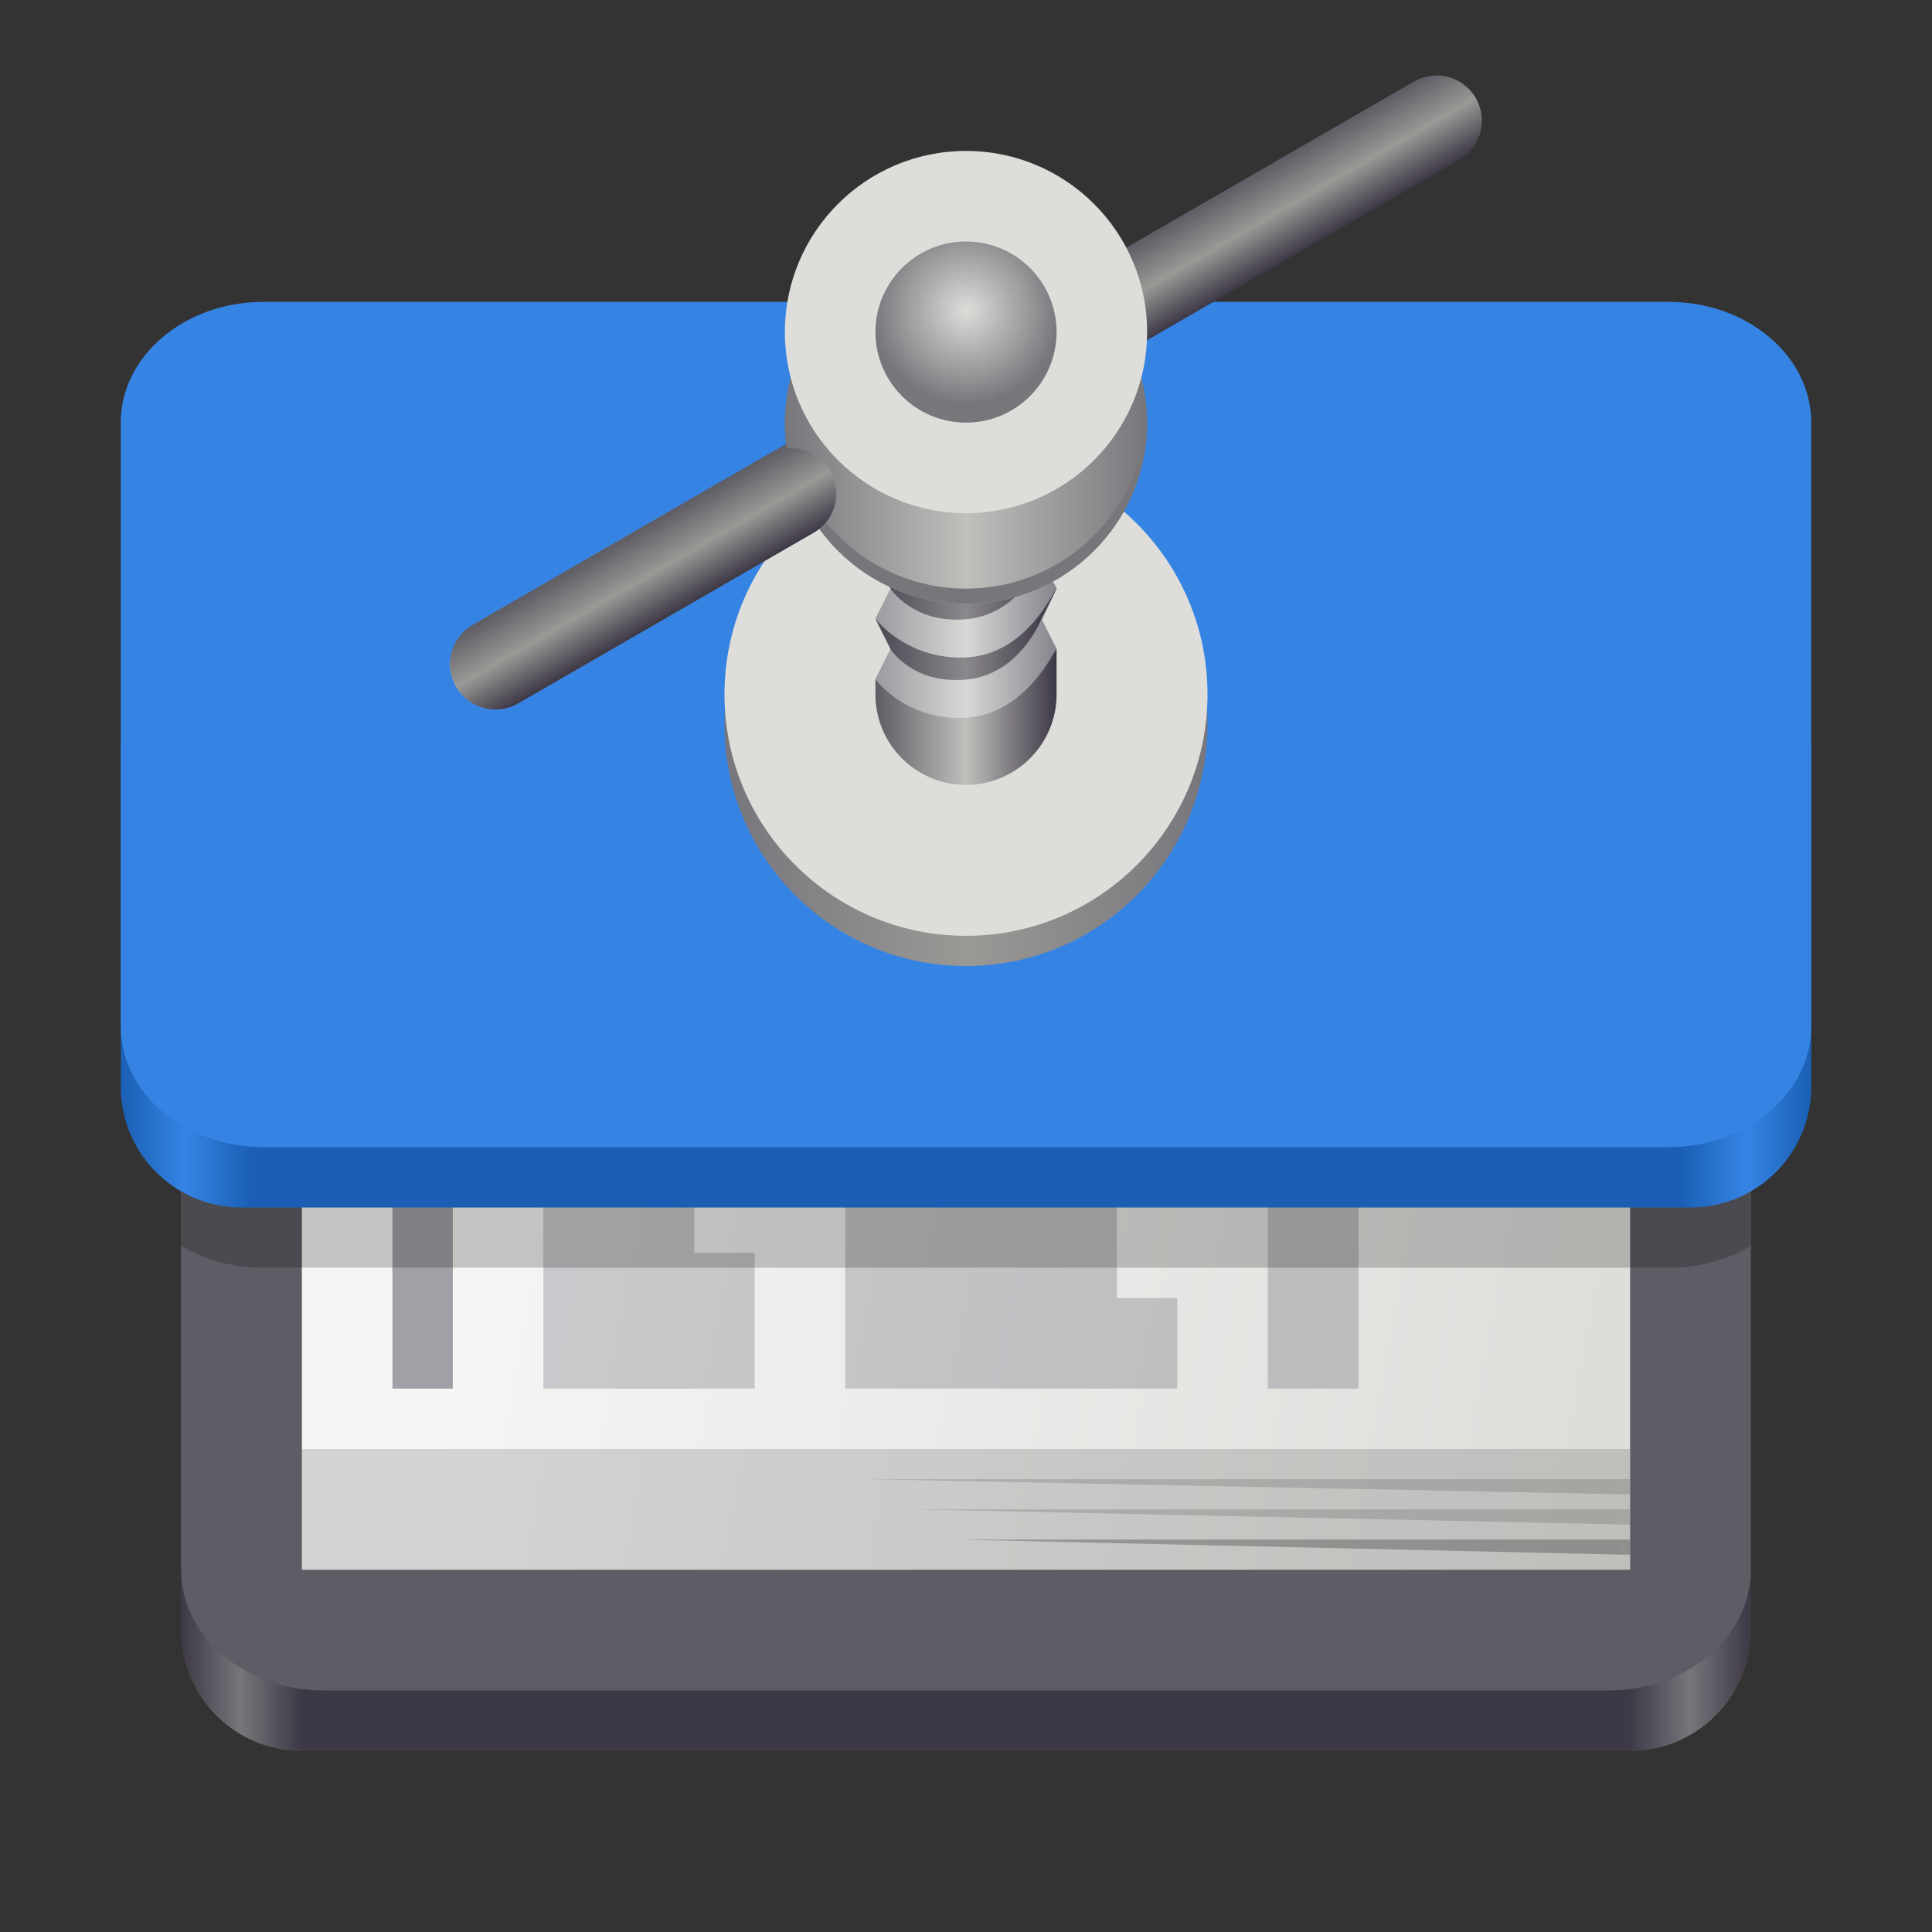 <svg height="128" width="128" xmlns="http://www.w3.org/2000/svg" xmlns:xlink="http://www.w3.org/1999/xlink"><rect width="100%" height="100%" fill="#333333" stroke="none"/><linearGradient id="a" gradientUnits="userSpaceOnUse"><stop offset="0" stop-color="#63452c"/><stop offset=".038" stop-color="#865e3c"/><stop offset=".077" stop-color="#63452c"/><stop offset=".923" stop-color="#63452c"/><stop offset=".962" stop-color="#865e3c"/><stop offset="1" stop-color="#63452c"/></linearGradient><linearGradient id="d" gradientTransform="matrix(.232 0 0 .204 -8.567 207.653)" x1="88.596" x2="536.596" xlink:href="#a" y1="-449.394" y2="-449.394"/><linearGradient id="e" gradientUnits="userSpaceOnUse" x1="30" x2="104" y1="84" y2="98"><stop offset="0" stop-color="#deddda"/><stop offset="1" stop-color="#c0bfbc"/></linearGradient><linearGradient id="f" gradientTransform="matrix(.232 0 0 .125 -8.567 146.174)" x1="88.596" x2="536.596" xlink:href="#a" y1="-449.394" y2="-449.394"/><linearGradient id="g" gradientTransform="matrix(.232 0 0 .204 -8.567 207.653)" gradientUnits="userSpaceOnUse" x1="88.596" x2="536.596" y1="-449.394" y2="-449.394"><stop offset="0" stop-color="#3d3846"/><stop offset=".038" stop-color="#77767b"/><stop offset=".077" stop-color="#3d3846"/><stop offset=".923" stop-color="#3d3846"/><stop offset=".962" stop-color="#77767b"/><stop offset="1" stop-color="#3d3846"/></linearGradient><linearGradient id="h" gradientUnits="userSpaceOnUse" x1="30" x2="104" y1="88" y2="102"><stop offset="0" stop-color="#f6f5f4"/><stop offset="1" stop-color="#deddda"/></linearGradient><filter id="b" height="100%" width="100%" x="0%" y="0%"><feColorMatrix in="SourceGraphic" values="0 0 0 0 1 0 0 0 0 1 0 0 0 0 1 0 0 0 1 0"/></filter><mask id="j"><g filter="url(#b)"><path fill-opacity=".4" d="M0 0h128v128H0z"/></g></mask><clipPath id="i"><path d="M0 0h192v152H0z"/></clipPath><mask id="l"><g filter="url(#b)"><path fill-opacity=".2" d="M0 0h128v128H0z"/></g></mask><clipPath id="k"><path d="M0 0h192v152H0z"/></clipPath><clipPath id="m"><path d="M12 76h104v8H12zm0 0"/></clipPath><mask id="o"><g filter="url(#b)"><path fill-opacity=".2" d="M0 0h128v128H0z"/></g></mask><clipPath id="n"><path d="M0 0h192v152H0z"/></clipPath><linearGradient id="p" gradientTransform="matrix(.25 0 0 .125 -14.149 136.174)" gradientUnits="userSpaceOnUse" x1="88.596" x2="536.596" y1="-449.394" y2="-449.394"><stop offset="0" stop-color="#1a5fb4"/><stop offset=".038" stop-color="#3584e4"/><stop offset=".077" stop-color="#1a5fb4"/><stop offset=".923" stop-color="#1a5fb4"/><stop offset=".962" stop-color="#3584e4"/><stop offset="1" stop-color="#1a5fb4"/></linearGradient><linearGradient id="q" gradientTransform="rotate(60 83.053 209)" gradientUnits="userSpaceOnUse" x1="61" x2="67" y1="220" y2="220"><stop offset="0" stop-color="#5e5c64"/><stop offset=".5" stop-color="#9a9996"/><stop offset="1" stop-color="#3d3846"/></linearGradient><linearGradient id="r" gradientTransform="matrix(2.667 0 0 -2.667 -106.664 -514.657)" gradientUnits="userSpaceOnUse" x1="58" x2="70" y1="-211" y2="-211"><stop offset="0" stop-color="#77767b"/><stop offset=".5" stop-color="#9a9996"/><stop offset="1" stop-color="#77767b"/></linearGradient><linearGradient id="s" gradientUnits="userSpaceOnUse" x1="58" x2="70" y1="39.5" y2="39.5"><stop offset="0" stop-color="#5e5c64"/><stop offset=".5" stop-color="#c0bfbc"/><stop offset="1" stop-color="#3d3846"/></linearGradient><linearGradient id="c" gradientUnits="userSpaceOnUse"><stop offset="0" stop-color="#77767b"/><stop offset=".5" stop-color="#c0bfbc"/><stop offset="1" stop-color="#77767b"/></linearGradient><linearGradient id="t" gradientTransform="matrix(2 0 0 -2 -63.998 -393.995)" x1="58" x2="70" xlink:href="#c" y1="-211" y2="-211"/><radialGradient id="u" cx="-194.837" cy="-64" gradientTransform="matrix(0 -.775 -.775 0 14.42 -130.439)" gradientUnits="userSpaceOnUse" r="8"><stop offset="0" stop-color="#deddda"/><stop offset="1" stop-color="#77767b"/></radialGradient><linearGradient id="v" gradientTransform="rotate(60 83.053 209)" x1="61" x2="67" xlink:href="#c" y1="220" y2="220"/><path d="M20 54h88a8 8 0 0 1 8 8v46a8 8 0 0 1-8 8H20a8 8 0 0 1-8-8V62a8 8 0 0 1 8-8zm0 0" fill="url(#d)"/><path d="M20 54h88v46H20zm0 0" fill="url(#e)"/><path d="M20 28h88v66H20zm0 0" fill="#f6f5f4"/><path d="M20 52h88a8 8 0 0 1 8 8v22a8 8 0 0 1-8 8H20a8 8 0 0 1-8-8V60a8 8 0 0 1 8-8zm0 0" fill="url(#f)"/><path d="M20 54h88a8 8 0 0 1 8 8v46a8 8 0 0 1-8 8H20a8 8 0 0 1-8-8V62a8 8 0 0 1 8-8zm0 0" fill="url(#g)"/><path d="M21.453 52h85.094c5.219 0 9.453 3.582 9.453 8v44c0 4.418-4.234 8-9.453 8H21.453c-5.219 0-9.453-3.582-9.453-8V60c0-4.418 4.234-8 9.453-8zm0 0" fill="#5e5c64"/><path d="M20 58h88v46H20zm0 0" fill="url(#h)"/><g fill-opacity=".137"><path d="M108 102h-.5v1h.5zm-44.508 0 44 1v-1zm0 0"/><path d="M108 102h-.5v1h.5zm-44.508 0 44 1v-1zM108 100h-.5v1h.5zm-47.508 0 47 1v-1zM108 98h-.5v1h.5zm-50.508 0 50 1v-1zm0 0"/><path d="M20 96h88v8H20zm0 0"/></g><g clip-path="url(#i)" mask="url(#j)" transform="translate(-8 -16)"><path d="M34 94h4v14h-4zm0 0" fill="#241f31"/></g><g clip-path="url(#k)" fill="#241f31" mask="url(#l)" transform="translate(-8 -16)"><path d="M48.535 99H58v9h-9.465zm0 0"/><path d="M44 94h10v14H44zM64 94h18v14H64zm0 0"/><path d="M80 102h6v6h-6zM92 94h6v14h-6zm0 0"/></g><g clip-path="url(#m)"><g clip-path="url(#n)" mask="url(#o)" transform="translate(-8 -16)"><path d="M25.453 44h93.094c5.219 0 9.453 3.582 9.453 8v40c0 4.418-4.234 8-9.453 8H25.453C20.234 100 16 96.418 16 92V52c0-4.418 4.234-8 9.453-8zm0 0"/></g></g><path d="M16 42h96a8 8 0 0 1 8 8v22a8 8 0 0 1-8 8H16a8 8 0 0 1-8-8V50a8 8 0 0 1 8-8zm0 0" fill="url(#p)"/><path d="M17.453 20h93.094c5.219 0 9.453 3.582 9.453 8v40c0 4.418-4.234 8-9.453 8H17.453C12.234 76 8 72.418 8 68V28c0-4.418 4.234-8 9.453-8zm0 0" fill="#3584e4"/><path d="m32.824 216 62.352-36" fill="none" stroke="url(#q)" stroke-linecap="round" stroke-width="6" transform="translate(0 -172)"/><path d="M80 48c0-8.836-7.164-16-16-16s-16 7.164-16 16 7.164 16 16 16 16-7.164 16-16zm0 0" fill="url(#r)"/><path d="M64 30c-8.836 0-16 7.164-16 16s7.164 16 16 16 16-7.164 16-16-7.164-16-16-16zm0 0" fill="#deddda"/><path d="m59 27-1 2 1 2-1 2 1 2-1 2 1 2-1 2 1 2-1 2v1a5.998 5.998 0 0 0 9 5.195c1.855-1.07 3-3.05 3-5.195v-3l-1-2 1-2-1-2 1-2-1-2 1-2-1-2 1-2-1-2zm0 0" fill="url(#s)"/><path d="M69 29s-1.352 3.656-4.91 4.016C60.527 33.375 59 31 59 31l-1 2s2.094 2.781 6.09 2.55c3.996-.234 5.785-4.51 5.91-4.55zm0 0" fill="#fff" fill-opacity=".38"/><path d="M70 31c-.125.04-1.914 4.316-5.91 4.55C60.094 35.782 58 33 58 33l1 2s1.527 2.375 5.09 2.016C67.648 36.656 69 33 69 33l.043.086zm0 0" fill="#241f31" fill-opacity=".337"/><path d="M69 37s-1.352 3.656-4.91 4.016C60.527 41.375 59 39 59 39l-1 2s2.094 2.781 6.09 2.55c3.996-.234 5.785-4.51 5.91-4.55zm0 0" fill="#fff" fill-opacity=".38"/><path d="M69 41s-1.441 3.656-5 4.016S59 43 59 43l-1 2s2.004 2.781 6 2.55c3.996-.234 5.875-4.51 6-4.55zM69 33s-1.352 3.656-4.91 4.016C60.527 37.375 59 35 59 35l-1 2s2.094 2.781 6.09 2.55c3.996-.234 5.785-4.51 5.91-4.55zm0 0" fill="#fff" fill-opacity=".38"/><path d="M70 39c-.125.04-1.914 4.316-5.91 4.55S58 41 58 41l1 2s1.527 2.375 5.09 2.016C67.648 44.656 69 41 69 41l.043.086zm0 0" fill="#241f31" fill-opacity=".337"/><path d="M70 35c-.125.04-1.914 4.316-5.91 4.55C60.094 39.782 58 37 58 37l1 2s1.527 2.375 5.09 2.016C67.648 40.656 69 37 69 37l.043.086zm0 0" fill="#241f31" fill-opacity=".337"/><path d="M76 28c0-6.629-5.371-12-12-12s-12 5.371-12 12 5.371 12 12 12 12-5.371 12-12zm0 0" fill="url(#t)"/><path d="M64 10c-6.629 0-12 5.371-12 12s5.371 12 12 12 12-5.371 12-12-5.371-12-12-12zm0 0" fill="#deddda"/><path d="M52.023 27.406c-.015.2-.02.395-.023.594 0 6.629 5.371 12 12 12s12-5.371 12-12c-.004-.137-.012-.27-.02-.406C75.664 33.98 70.395 38.996 64 39c-6.465-.008-11.758-5.133-11.977-11.594zm0 0" fill="#77767b"/><path d="M64 16c-3.313 0-6 2.688-6 6s2.688 6 6 6 6-2.688 6-6-2.688-6-6-6zm0 0" fill="url(#u)"/><path d="M32.824 216 52.41 204.69" fill="#77767b" stroke="url(#v)" stroke-linecap="round" stroke-width="6" transform="translate(0 -172)"/><path d="M32.824 216 52.41 204.69" fill="#77767b" stroke="url(#q)" stroke-linecap="round" stroke-width="6" transform="translate(0 -172)"/></svg>